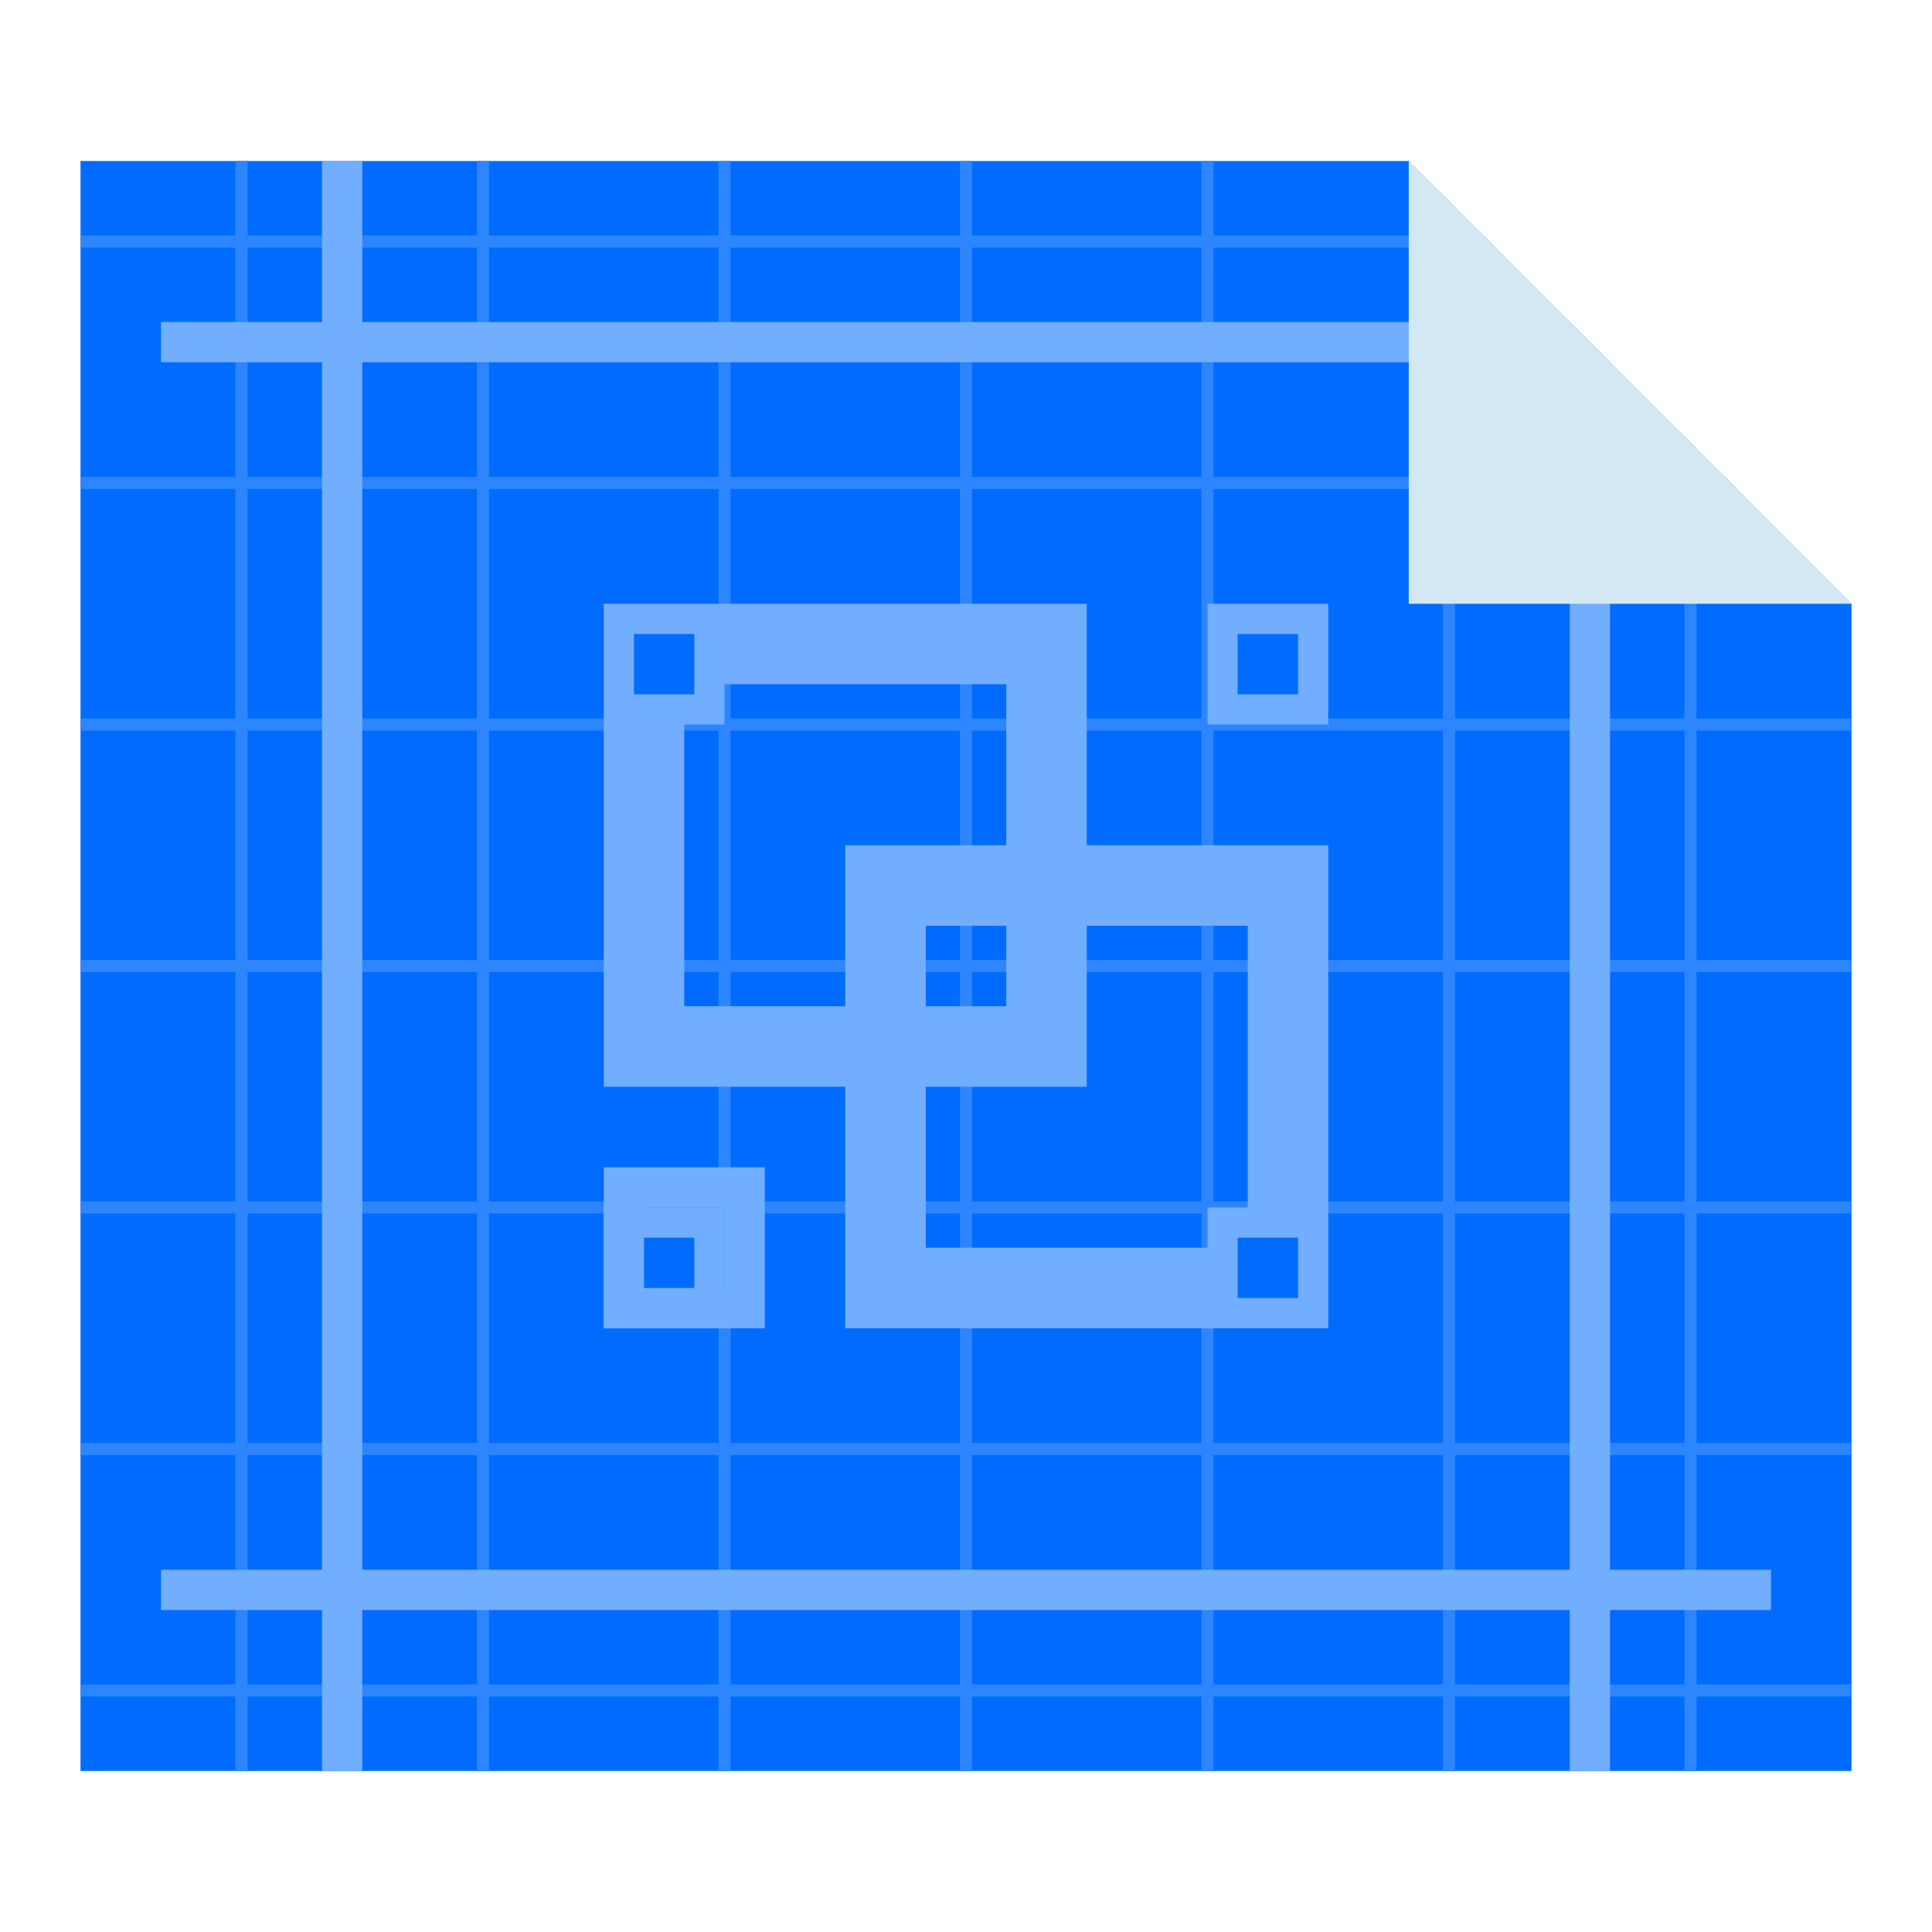 <?xml version="1.0" encoding="UTF-8" standalone="no"?>
<!-- Created with Inkscape (http://www.inkscape.org/) -->

<svg
   xmlns:dc="http://purl.org/dc/elements/1.1/"
   xmlns:cc="http://creativecommons.org/ns#"
   xmlns:rdf="http://www.w3.org/1999/02/22-rdf-syntax-ns#"
   xmlns:svg="http://www.w3.org/2000/svg"
   xmlns="http://www.w3.org/2000/svg"
   xmlns:sodipodi="http://sodipodi.sourceforge.net/DTD/sodipodi-0.dtd"
   xmlns:inkscape="http://www.inkscape.org/namespaces/inkscape"
   width="48"
   height="48"
   id="svg2"
   version="1.1"
   inkscape:version="0.48+devel r12677"
   sodipodi:docname="inkscape.svg">
  <defs
     id="defs4" />
  <sodipodi:namedview
     id="base"
     pagecolor="#ffffff"
     bordercolor="#666666"
     borderopacity="1.0"
     inkscape:pageopacity="0.0"
     inkscape:pageshadow="2"
     inkscape:zoom="5.785908"
     inkscape:cx="26.099208"
     inkscape:cy="39.376983"
     inkscape:document-units="px"
     inkscape:current-layer="layer1"
     showgrid="false"
     fit-margin-top="0"
     fit-margin-left="0"
     fit-margin-right="0"
     fit-margin-bottom="0"
     inkscape:window-width="1366"
     inkscape:window-height="714"
     inkscape:window-x="0"
     inkscape:window-y="30"
     inkscape:window-maximized="1">
    <sodipodi:guide
       position="2,43.999"
       orientation="40,0"
       id="guide3282" />
    <sodipodi:guide
       position="2,3.999"
       orientation="0,44"
       id="guide3284" />
    <sodipodi:guide
       position="46,3.999"
       orientation="-40,0"
       id="guide3286" />
    <sodipodi:guide
       position="46,43.999"
       orientation="0,-44"
       id="guide3288" />
    <sodipodi:guide
       position="9,39"
       orientation="30,0"
       id="guide3292" />
    <sodipodi:guide
       position="9,9"
       orientation="0,30"
       id="guide3294" />
    <sodipodi:guide
       position="39,9"
       orientation="-30,0"
       id="guide3296" />
    <sodipodi:guide
       position="39,39"
       orientation="0,-30"
       id="guide3298" />
    <sodipodi:guide
       position="35,43.999"
       orientation="11,0"
       id="guide3932" />
    <sodipodi:guide
       position="35,32.999"
       orientation="0,11"
       id="guide3934" />
    <sodipodi:guide
       position="46,32.999"
       orientation="-11,0"
       id="guide3936" />
    <sodipodi:guide
       position="46,43.999"
       orientation="0,-11"
       id="guide3938" />
    <sodipodi:guide
       position="15,33"
       orientation="18,0"
       id="guide3958" />
    <sodipodi:guide
       position="15,15"
       orientation="0,18"
       id="guide3960" />
    <sodipodi:guide
       position="33,15"
       orientation="-18,0"
       id="guide3962" />
    <sodipodi:guide
       position="33,33"
       orientation="0,-18"
       id="guide3964" />
  </sodipodi:namedview>
  <g
     inkscape:label="Capa 1"
     inkscape:groupmode="layer"
     id="layer1"
     transform="translate(-180.237,-689.812)">
    <ellipse
       style="fill:none;stroke:none"
       id="path3270"
       cx="181.237"
       cy="713.812"
       rx="1"
       ry="1" />
    <ellipse
       ry="1"
       rx="1"
       cy="713.812"
       cx="227.237"
       id="ellipse3272"
       style="fill:none;stroke:none" />
    <ellipse
       ry="2"
       rx="2.001"
       cy="691.812"
       cx="204.235"
       id="ellipse3274"
       style="fill:none;fill-opacity:1;fill-rule:evenodd;stroke:none"
       d="m 206.237,691.812 a 2.001,2 0 0 1 -2.001,2 2.001,2 0 0 1 -2.001,-2 2.001,2 0 0 1 2.001,-2 2.001,2 0 0 1 2.001,2 z" />
    <ellipse
       style="fill:none;fill-opacity:1;fill-rule:evenodd;stroke:none"
       id="ellipse3276"
       cx="204.235"
       cy="735.812"
       rx="2.001"
       ry="2"
       d="m 206.237,735.812 a 2.001,2 0 0 1 -2.001,2 2.001,2 0 0 1 -2.001,-2 2.001,2 0 0 1 2.001,-2 2.001,2 0 0 1 2.001,2 z" />
    <path
       style="fill:#006cff;fill-opacity:1;fill-rule:evenodd;stroke:none"
       d="M 2 4 L 2 44 L 46 44 L 46 15 L 35 4 L 2 4 z "
       transform="translate(180.237,689.812)"
       id="rect3278" />
    <path
       style="fill:#2e86ff;fill-opacity:1;fill-rule:evenodd;stroke:none"
       d="M 5.85 4 L 5.85 5.85 L 2 5.85 L 2 6.15 L 5.85 6.15 L 5.85 11.85 L 2 11.85 L 2 12.15 L 5.85 12.15 L 5.85 17.85 L 2 17.85 L 2 18.15 L 5.85 18.15 L 5.85 23.85 L 2 23.85 L 2 24.15 L 5.85 24.15 L 5.85 29.85 L 2 29.85 L 2 30.15 L 5.85 30.15 L 5.85 35.85 L 2 35.85 L 2 36.15 L 5.85 36.15 L 5.85 41.85 L 2 41.85 L 2 42.15 L 5.85 42.15 L 5.85 44 L 6.15 44 L 6.15 42.15 L 11.85 42.15 L 11.85 44 L 12.15 44 L 12.15 42.15 L 17.85 42.15 L 17.85 44 L 18.15 44 L 18.15 42.15 L 23.85 42.15 L 23.85 44 L 24.15 44 L 24.15 42.15 L 29.85 42.15 L 29.85 44 L 30.15 44 L 30.15 42.15 L 35.85 42.15 L 35.85 44 L 36.15 44 L 36.15 42.15 L 41.85 42.15 L 41.85 44 L 42.15 44 L 42.15 42.15 L 46 42.15 L 46 41.85 L 42.15 41.85 L 42.15 36.15 L 46 36.15 L 46 35.85 L 42.15 35.85 L 42.15 30.15 L 46 30.15 L 46 29.85 L 42.15 29.85 L 42.15 24.15 L 46 24.15 L 46 23.85 L 42.15 23.85 L 42.15 18.15 L 46 18.15 L 46 17.85 L 42.15 17.85 L 42.15 12.15 L 43.15 12.15 L 42.85 11.85 L 42.15 11.85 L 42.15 11.15 L 41.85 10.85 L 41.85 11.85 L 36.15 11.85 L 36.15 6.15 L 37.15 6.15 L 36.85 5.85 L 36.15 5.85 L 36.15 5.15 L 35.85 4.85 L 35.85 5.85 L 30.15 5.85 L 30.15 4 L 29.85 4 L 29.85 5.85 L 24.15 5.85 L 24.15 4 L 23.85 4 L 23.85 5.85 L 18.15 5.85 L 18.15 4 L 17.85 4 L 17.85 5.85 L 12.15 5.85 L 12.15 4 L 11.85 4 L 11.85 5.85 L 6.15 5.85 L 6.15 4 L 5.85 4 z M 6.15 6.15 L 11.85 6.15 L 11.85 11.85 L 6.15 11.85 L 6.15 6.15 z M 12.15 6.15 L 17.85 6.15 L 17.85 11.85 L 12.15 11.85 L 12.15 6.15 z M 18.15 6.15 L 23.85 6.15 L 23.85 11.85 L 18.15 11.85 L 18.15 6.15 z M 24.15 6.15 L 29.85 6.15 L 29.85 11.85 L 24.15 11.85 L 24.15 6.15 z M 30.15 6.15 L 35.85 6.15 L 35.85 11.85 L 30.15 11.85 L 30.15 6.15 z M 6.15 12.15 L 11.85 12.15 L 11.85 17.85 L 6.15 17.85 L 6.15 12.15 z M 12.15 12.15 L 17.85 12.15 L 17.85 17.85 L 12.15 17.85 L 12.15 12.15 z M 18.15 12.15 L 23.85 12.15 L 23.85 17.85 L 18.15 17.85 L 18.15 12.15 z M 24.15 12.15 L 29.85 12.15 L 29.85 17.85 L 24.15 17.85 L 24.15 12.15 z M 30.15 12.15 L 35.85 12.15 L 35.85 17.85 L 30.15 17.85 L 30.15 12.15 z M 36.15 12.15 L 41.85 12.15 L 41.85 17.85 L 36.15 17.85 L 36.15 12.15 z M 6.15 18.15 L 11.85 18.15 L 11.85 23.85 L 6.15 23.85 L 6.15 18.15 z M 12.15 18.15 L 17.85 18.15 L 17.85 23.85 L 12.15 23.85 L 12.15 18.15 z M 18.15 18.15 L 23.85 18.15 L 23.85 23.85 L 18.15 23.85 L 18.15 18.15 z M 24.15 18.15 L 29.85 18.15 L 29.85 23.85 L 24.15 23.85 L 24.15 18.15 z M 30.15 18.15 L 35.85 18.15 L 35.85 23.85 L 30.15 23.85 L 30.15 18.15 z M 36.15 18.15 L 41.85 18.15 L 41.85 23.85 L 36.15 23.85 L 36.15 18.15 z M 6.15 24.15 L 11.85 24.15 L 11.85 29.85 L 6.15 29.85 L 6.15 24.15 z M 12.15 24.15 L 17.85 24.15 L 17.85 29.85 L 12.15 29.85 L 12.15 24.15 z M 18.15 24.15 L 23.85 24.15 L 23.85 29.85 L 18.15 29.85 L 18.15 24.15 z M 24.15 24.15 L 29.85 24.15 L 29.85 29.85 L 24.15 29.85 L 24.15 24.15 z M 30.15 24.15 L 35.85 24.15 L 35.85 29.85 L 30.15 29.85 L 30.15 24.15 z M 36.15 24.15 L 41.85 24.15 L 41.85 29.85 L 36.15 29.85 L 36.15 24.15 z M 6.15 30.15 L 11.85 30.15 L 11.85 35.85 L 6.15 35.85 L 6.15 30.15 z M 12.15 30.15 L 17.85 30.15 L 17.85 35.85 L 12.15 35.85 L 12.15 30.15 z M 18.15 30.15 L 23.85 30.15 L 23.85 35.85 L 18.15 35.85 L 18.15 30.15 z M 24.15 30.15 L 29.85 30.15 L 29.85 35.85 L 24.15 35.85 L 24.15 30.15 z M 30.15 30.15 L 35.85 30.15 L 35.85 35.85 L 30.15 35.85 L 30.15 30.15 z M 36.15 30.15 L 41.85 30.15 L 41.85 35.85 L 36.15 35.85 L 36.15 30.15 z M 6.15 36.15 L 11.85 36.15 L 11.85 41.85 L 6.15 41.85 L 6.15 36.15 z M 12.15 36.15 L 17.85 36.15 L 17.85 41.85 L 12.15 41.85 L 12.15 36.15 z M 18.15 36.15 L 23.85 36.15 L 23.85 41.85 L 18.15 41.85 L 18.15 36.15 z M 24.15 36.15 L 29.85 36.15 L 29.85 41.85 L 24.15 41.85 L 24.15 36.15 z M 30.15 36.15 L 35.85 36.15 L 35.85 41.85 L 30.15 41.85 L 30.15 36.15 z M 36.15 36.15 L 41.85 36.15 L 41.85 41.85 L 36.15 41.85 L 36.15 36.15 z "
       transform="translate(180.237,689.812)"
       id="rect3300" />
    <path
       style="fill:#72aeff;fill-opacity:1;fill-rule:evenodd;stroke:none"
       d="M 8 4 L 8 8 L 4 8 L 4 9 L 8 9 L 8 39 L 4 39 L 4 40 L 8 40 L 8 44 L 9 44 L 9 40 L 39 40 L 39 44 L 40 44 L 40 40 L 44 40 L 44 39 L 40 39 L 40 9 L 39 8 L 9 8 L 9 4 L 8 4 z M 9 9 L 39 9 L 39 39 L 9 39 L 9 9 z "
       transform="translate(180.237,689.812)"
       id="rect3334" />
    <path
       style="fill:#d4e8f4;fill-opacity:1;fill-rule:evenodd;stroke:none"
       d="M 35 4 L 35 15 L 46 15 L 35 4 z "
       id="path3943"
       transform="translate(180.237,689.812)" />
    <path
       style="fill:#72aeff;fill-opacity:1;fill-rule:evenodd;stroke:none"
       d="M 15 29 L 15 33 L 19 33 L 19 29 L 15 29 z M 16 30 L 18 30 L 18 32 L 16 32 L 16 30 z "
       transform="translate(180.237,689.812)"
       id="rect3954" />
    <path
       style="fill:#72aeff;fill-opacity:1;fill-rule:evenodd;stroke:none"
       d="M 15 15 L 15 18 L 15 27 L 21 27 L 21 33 L 30 33 L 33 33 L 33 30 L 33 21 L 27 21 L 27 15 L 18 15 L 15 15 z M 30 15 L 30 18 L 33 18 L 33 15 L 30 15 z M 15.75 15.75 L 17.25 15.75 L 17.25 17.25 L 15.75 17.25 L 15.75 15.75 z M 30.75 15.75 L 32.25 15.75 L 32.25 17.25 L 30.75 17.25 L 30.75 15.75 z M 18 17 L 25 17 L 25 21 L 21 21 L 21 25 L 17 25 L 17 18 L 18 18 L 18 17 z M 23 23 L 25 23 L 25 25 L 23 25 L 23 23 z M 27 23 L 31 23 L 31 30 L 30 30 L 30 31 L 23 31 L 23 27 L 27 27 L 27 23 z M 15 30 L 15 33 L 18 33 L 18 30 L 15 30 z M 15.75 30.75 L 17.25 30.75 L 17.25 32.25 L 15.75 32.25 L 15.75 30.75 z M 30.75 30.75 L 32.25 30.75 L 32.25 32.25 L 30.75 32.25 L 30.75 30.75 z "
       transform="translate(180.237,689.812)"
       id="path3969" />
  </g>
</svg>
